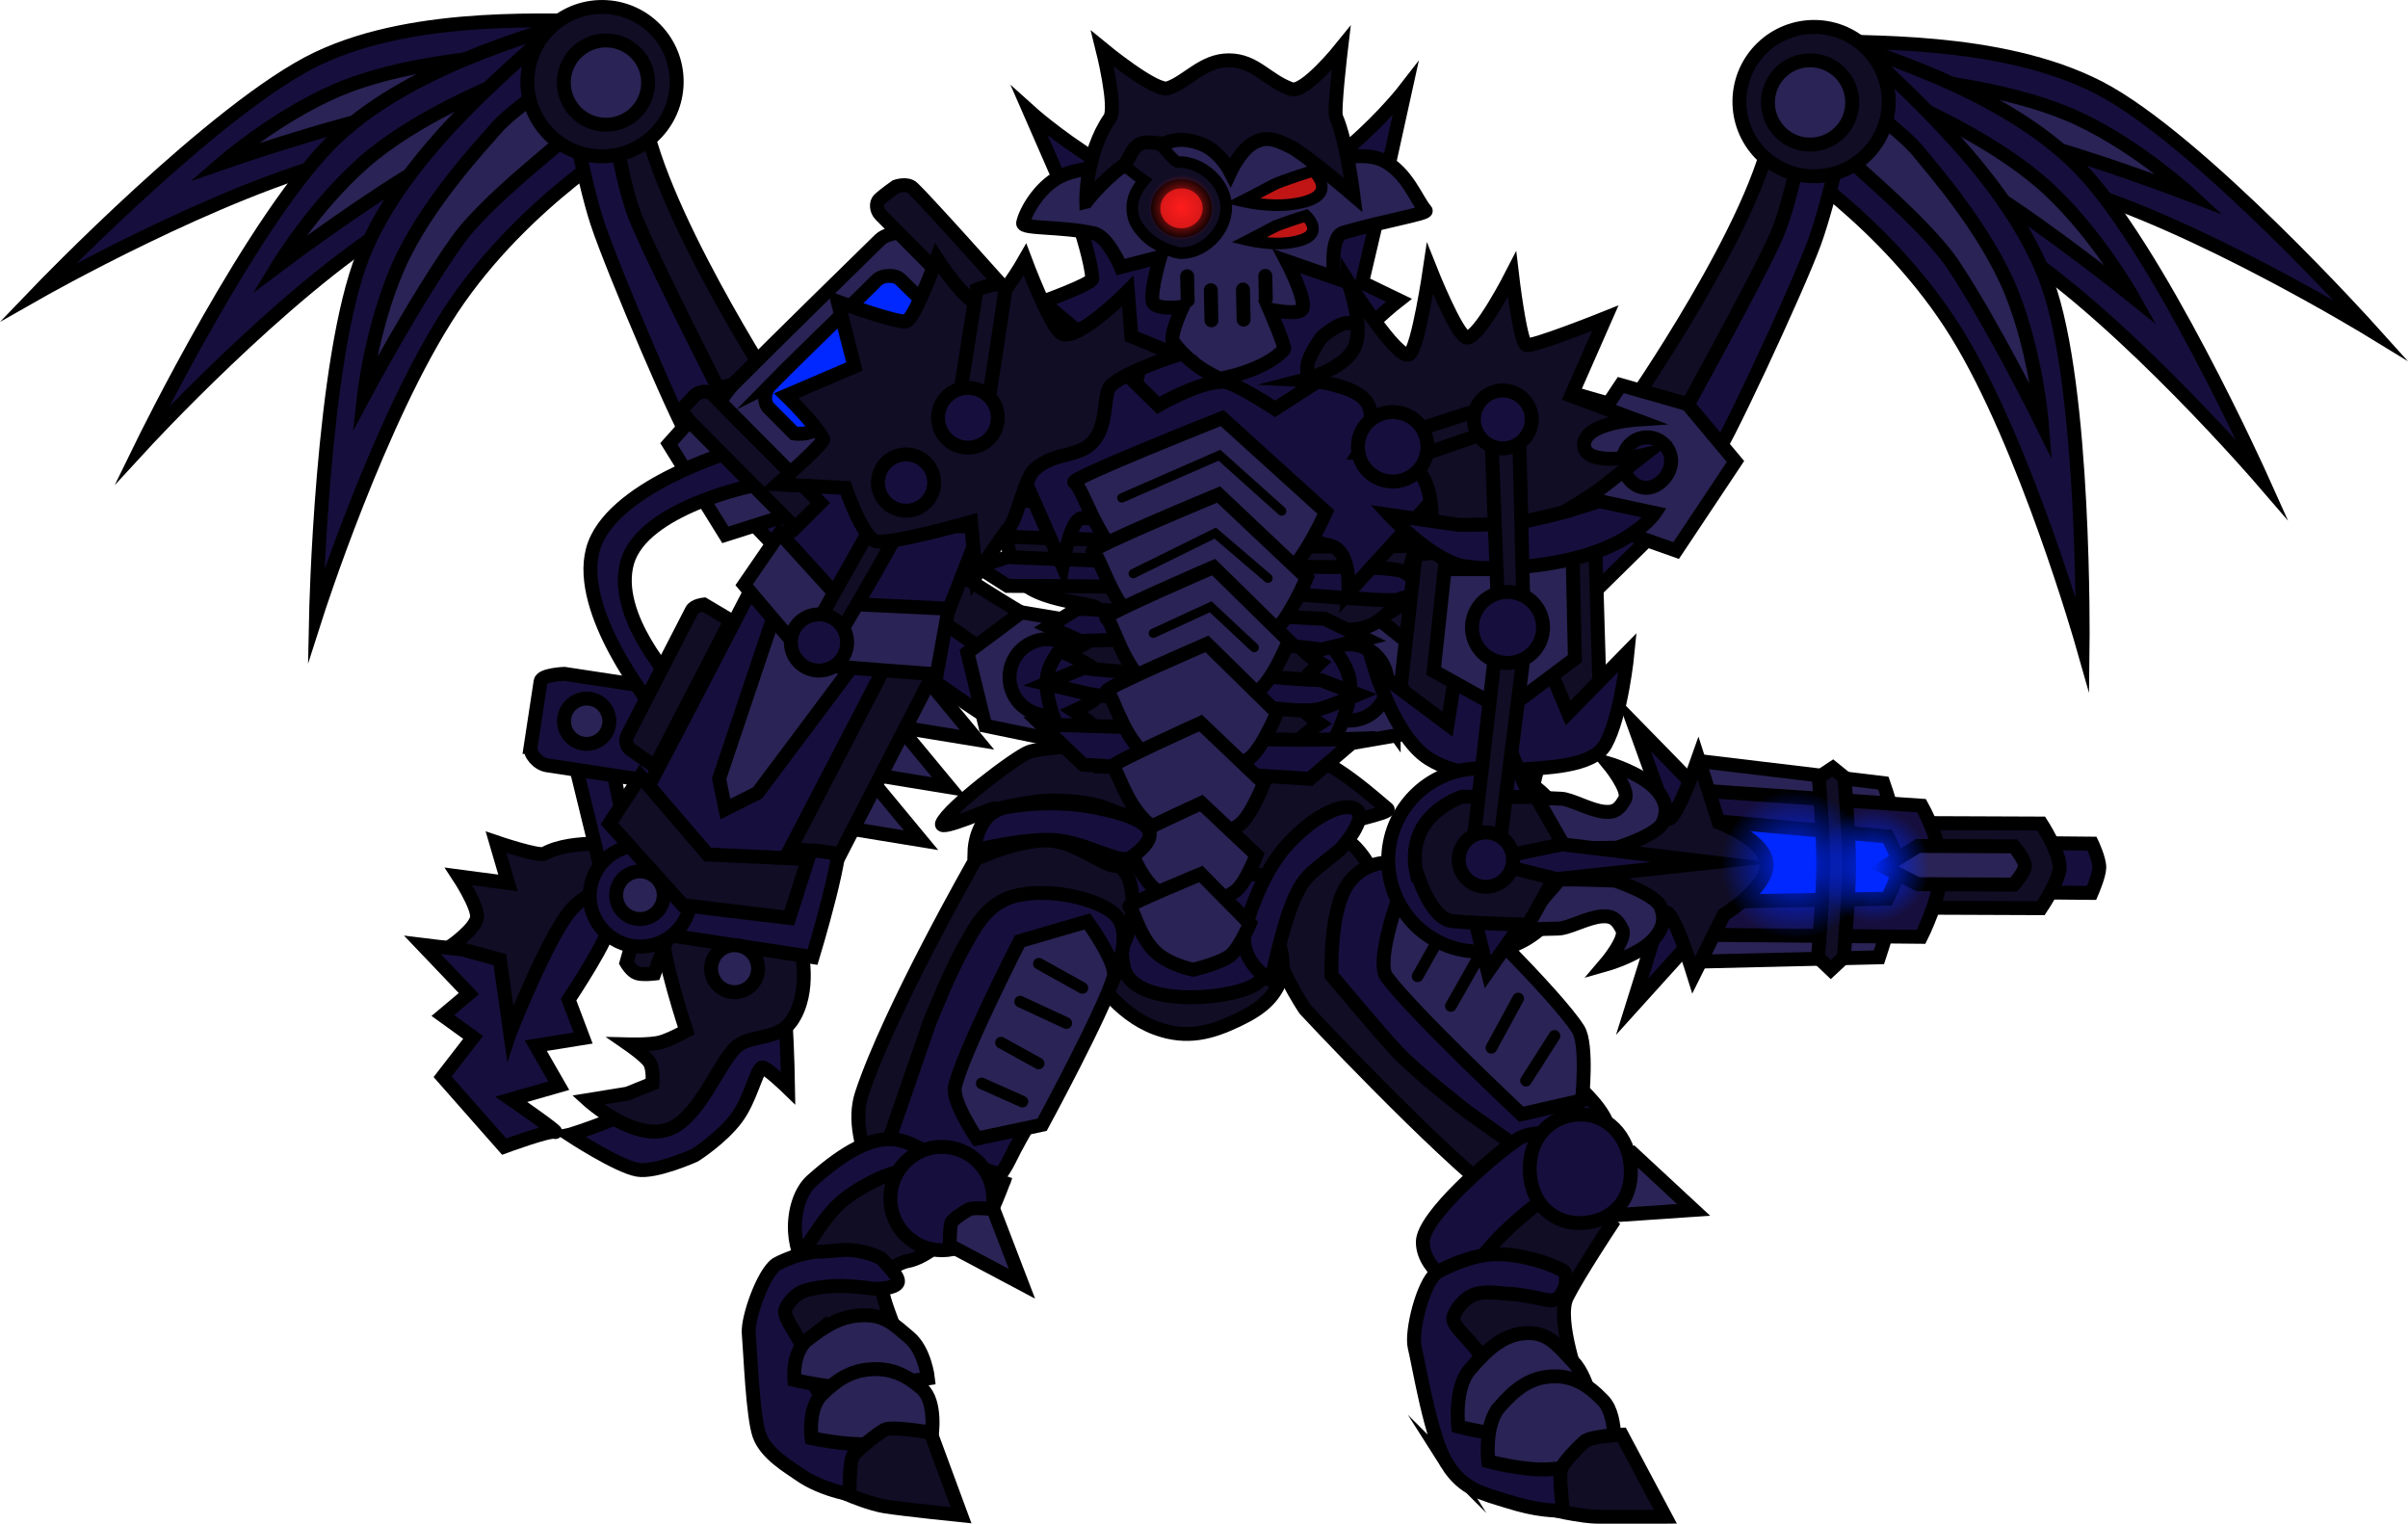 <svg version="1.1" xmlns="http://www.w3.org/2000/svg" xmlns:xlink="http://www.w3.org/1999/xlink" width="259.34" height="164.077" viewBox="0,0,259.34,164.077"><defs><radialGradient cx="236.203" cy="125.347" r="3.561" gradientUnits="userSpaceOnUse" id="color-1"><stop offset="0" stop-color="#ff1c1c"/><stop offset="1" stop-color="#ff1c1c" stop-opacity="0"/></radialGradient><radialGradient cx="302.292" cy="196.091" r="8" gradientUnits="userSpaceOnUse" id="color-2"><stop offset="0" stop-color="#0028ff"/><stop offset="1" stop-color="#0028ff" stop-opacity="0"/></radialGradient><radialGradient cx="310.669" cy="196.187" r="6.125" gradientUnits="userSpaceOnUse" id="color-3"><stop offset="0" stop-color="#0028ff"/><stop offset="1" stop-color="#0028ff" stop-opacity="0"/></radialGradient></defs><g transform="translate(-108.951,-102.975)"><g data-paper-data="{&quot;isPaintingLayer&quot;:true}" fill-rule="nonzero" stroke="#000000" stroke-linejoin="miter" stroke-miterlimit="10" stroke-dasharray="" stroke-dashoffset="0" style="mix-blend-mode: normal"><g><path d="M282.927,233.834c0,0 -1.076,-2.11 -1.07,-2.601c0.006,-0.492 0.584,-1.906 0.852,-2.434c0.268,-0.527 2.137,-1.574 2.137,-1.574l6.504,6.033z" fill="#2a2355" stroke-width="1.5" stroke-linecap="butt"/><g><path d="M250.059,193.047c0.342,-1.786 4.229,-0.494 6.153,2.866c1.392,2.43 0.643,5.121 0.727,4.947c2.092,-4.377 4.788,-0.061 6.908,-0.142c0.637,-0.024 11.743,15.041 11.743,15.041l7.633,15.736c0,0 -0.817,3.808 -3.805,3.993c-0.965,0.059 -4.119,0.189 -8.603,-3.235c-7.412,-5.661 -21.3,-20.58 -21.3,-20.58c0,0 -3.694,-5.358 -3.613,-9.312c0.08,-3.96 3.878,-7.848 4.158,-9.314z" fill="#100d25" stroke-width="1.5" stroke-linecap="butt"/><path d="M266.924,222.65c0,0 -5.287,-4.079 -7.499,-6.43c-1.943,-2.065 -7.07,-8.213 -7.07,-8.213c0,0 -0.238,-6.532 1.566,-9.522c1.804,-2.991 5.083,-2.828 5.901,-2.34c1.692,1.009 14.305,19.536 18.58,23.34c6.519,5.8 2.741,7.077 2.741,7.077l-2.637,4.33z" fill="#160f3d" stroke-width="1.5" stroke-linecap="butt"/><path d="M266.832,242.18c0,0 -4.594,-2.091 -4.643,-5.428c-0.041,-2.779 7.575,-9.282 10.15,-11.057c3.109,-2.144 12.194,1.125 11.666,2.428c-0.527,1.303 -2.874,6.05 -5.103,7.941c-2.346,1.99 -12.071,6.116 -12.071,6.116z" fill="#160f3d" stroke-width="1.5" stroke-linecap="butt"/><path d="M263.705,249.438c0,0 0.366,-3.415 2.086,-6.596c0.494,-0.913 1.969,-3.897 4.493,-6.495c3.142,-3.235 7.394,-6.084 7.394,-6.084l4.789,4.618c0,0 -3.502,5.282 -4.752,7.756c-1.234,2.443 1.409,9.535 1.409,9.535c0,0 -6.316,1.782 -9.147,1.28c-2.059,-0.365 -6.272,-4.015 -6.272,-4.015z" fill="#100d25" stroke-width="1.5" stroke-linecap="butt"/><path d="M264.807,260.617c-1.758,-2.783 -2.963,-10.353 -3.499,-12.589c-0.388,-1.618 0.858,-6.776 2.341,-7.987c0.26,-0.212 2.88,-1.589 5.319,-1.928c3.605,-0.502 8.075,1.42 8.439,1.783c0.207,0.207 0.305,1.245 -0.003,1.897c-0.308,0.652 -0.571,1.179 -1.465,1.211c-0.46,0.016 -2.576,-0.635 -4.706,-0.724c-1.128,-0.047 -2.617,-0.402 -3.907,0.274c-1.004,0.526 -2.009,2.01 -1.843,2.599c0.378,1.346 3.059,2.878 3.962,5.868c0.94,3.111 -0.112,7.292 0.18,7.274c1.568,-0.097 8.729,-0.538 12.617,-0.778c1.501,-0.093 1.599,0.826 1.615,1.187c0.007,0.162 -0.526,1.86 -1.45,3.531c-0.914,1.653 -2.211,3.282 -3.747,3.377c-2.349,0.145 -4.375,-0.047 -7.23,-0.937c-2.854,-0.89 -4.866,-1.276 -6.624,-4.059z" fill="#160f3d" stroke-width="1.5" stroke-linecap="butt"/><path d="M267.255,250.443c1.721,-1.964 3.465,-3.753 5.964,-3.907c2.408,-0.148 3.371,1.188 5.163,3.083c1.792,1.895 2.273,6.067 2.273,6.067c0,0 -6.992,1.761 -7.729,1.806c-2.925,0.18 -6.927,-0.903 -6.927,-0.903c0,0 -0.465,-4.182 1.256,-6.147z" fill="#2a2355" stroke-width="1.5" stroke-linecap="butt"/><path d="M278.867,222.99c3.006,-0.185 5.568,2.244 5.723,5.838c0.155,3.594 -2.156,5.657 -5.162,5.842c-3.006,0.185 -5.568,-1.911 -5.723,-5.505c-0.155,-3.594 2.156,-5.991 5.162,-6.176z" fill="#160f3d" stroke-width="1.5" stroke-linecap="butt"/><path d="M270.422,254.507c1.632,-1.863 3.194,-3.162 5.564,-3.308c2.284,-0.141 3.947,0.82 5.647,2.617c1.699,1.797 1.068,6.378 1.068,6.378c0,0 -4.418,0.846 -6.901,0.999c-2.774,0.171 -6.57,-0.856 -6.57,-0.856c0,0 -0.441,-3.966 1.192,-5.829z" fill="#2a2355" stroke-width="1.5" stroke-linecap="butt"/><path d="M277.292,265.8c0,0 -0.48,-3.927 -0.213,-4.65c0.267,-0.723 1.867,-2.378 2.54,-2.956c0.674,-0.578 3.987,-0.719 3.987,-0.719l4.703,8.828c0,0 -5.602,0.078 -7.636,-0.015c-1.349,-0.062 -3.381,-0.488 -3.381,-0.488z" fill="#100d25" stroke-width="1.5" stroke-linecap="butt"/><g data-paper-data="{&quot;index&quot;:null}"><path d="M272.786,222.958c0,0 -11.747,-11.032 -14.508,-14.806c-1.096,-1.498 0.963,-7.51 0.963,-7.51l6.087,-1.441c0,0 11.224,10.848 13.599,14.624c1.028,1.634 0.407,7.642 0.407,7.642z" fill="#2a2355" stroke-width="1.5" stroke-linecap="butt"/><path d="M264.914,202.266l-3.289,5.843" fill="none" stroke-width="1.25" stroke-linecap="round"/><path d="M268.134,206.147l-2.924,5.157" fill="none" stroke-width="1.25" stroke-linecap="round"/><path d="M273.301,219.342l3.071,-4.818" fill="none" stroke-width="1.25" stroke-linecap="round"/><path d="M272.459,210.497l-2.89,5.312" fill="none" stroke-width="1.25" stroke-linecap="round"/></g></g></g><g><g><path d="M227.327,146.87l0.097,-6.219l-6.195,-5.18c0,0 5.366,-1.927 5.355,-2.471c-0.033,-1.592 -1.328,-5.644 -1.328,-5.644l-5.409,-12.38c0,0 11.764,10.61 21.537,10.032c9.773,-0.579 18.928,-12.428 18.928,-12.428l-3.323,15.097l-1.342,5.715l3.958,1.914c0,0 -4.453,3.468 -4.425,4.811c0.044,2.1 0.809,6.154 0.809,6.154c0,0 -10.137,1.724 -15.251,1.831c-4.298,0.09 -13.411,-1.233 -13.411,-1.233z" fill="#160f3d" stroke-width="1.5" stroke-linecap="butt"/><path d="M247.514,131.081c0,0 2.063,3.916 1.729,5.09c-0.244,0.858 -3.56,0.142 -3.56,0.142c0,0 1.755,4.078 1.574,4.278c-2.12,2.35 -6.882,3.163 -6.882,3.163c0,0 -2.995,-1.112 -5.086,-3.975c-0.438,-0.599 1.037,-3.764 1.037,-3.764c0,0 -2.981,0.418 -3.235,-0.562c-0.286,-1.106 0.82,-4.814 0.82,-4.814l-4.249,1.089c0,0 -1.384,-3.278 -2.889,-3.62c-3.42,-0.777 -7.764,-0.466 -7.633,-1.115c0.251,-1.237 1.741,-3.857 3.928,-4.983c2.706,-1.393 7.698,-1.049 7.698,-1.049c0,0 4.798,-4.344 10.476,-4.497c5.679,-0.153 9.436,4.248 9.436,4.248c0,0 4.643,-1.731 7.237,-0.458c2.594,1.273 3.594,4.298 4.58,5.398c0.293,0.327 -4.786,1.166 -8.879,2.385c-1.52,0.452 -0.962,4.833 -0.962,4.833z" fill="#2a2355" stroke-width="1.5" stroke-linecap="butt"/><path d="M246.087,122.888c0.827,-0.446 4.291,-1.522 4.291,-1.522c0,0 2.058,1.888 0.062,2.965c-0.914,0.493 -2.602,0.771 -4.168,0.74c-1.854,-0.037 -3.535,-0.438 -3.535,-0.438c0,0 2.317,-1.188 3.35,-1.745z" data-paper-data="{&quot;index&quot;:null}" fill="#c11515" stroke-width="1.25" stroke-linecap="butt"/><path d="M236.861,135.316l-0.054,-2.592" fill="none" stroke-width="1.5" stroke-linecap="round"/><path d="M245.277,135.144l-0.051,-2.462" fill="none" stroke-width="1.5" stroke-linecap="round"/><path d="M242.82,134.155l0.068,3.24" fill="none" stroke-width="1.5" stroke-linecap="round"/><path d="M239.355,134.227l0.068,3.24" fill="none" stroke-width="1.5" stroke-linecap="round"/><path d="M229.879,120.238c0.108,-0.063 0.646,-1.272 1.407,-1.626c0.761,-0.354 2.084,-0.492 2.457,-0.172c0.819,0.705 1.668,1.995 2.132,1.985c2.544,-0.053 5.088,2.26 5.141,4.804c0.053,2.544 -2.263,4.959 -4.807,5.012c-0.722,0.015 -2.92,-0.805 -4.029,-2.021c-0.862,-0.946 -1.242,-1.575 -1.285,-2.78c-0.044,-1.205 0.558,-2.195 1.252,-3.02c0,0 -2.732,-1.914 -2.268,-2.183z" fill="#100d25" stroke-width="1.25" stroke-linecap="butt"/><path d="M233.415,125.468c-0.031,-1.463 1.19,-2.675 2.726,-2.707c1.536,-0.032 2.806,1.128 2.836,2.591c0.031,1.463 -1.19,2.675 -2.726,2.707c-1.536,0.032 -2.806,-1.128 -2.836,-2.591z" fill="#c11515" stroke-width="1" stroke-linecap="butt"/><path d="M246.129,127.427c0.67,-0.361 3.476,-1.233 3.476,-1.233c0,0 1.667,1.53 0.05,2.402c-0.74,0.4 -2.108,0.625 -3.377,0.599c-1.502,-0.03 -2.864,-0.355 -2.864,-0.355c0,0 1.877,-0.962 2.714,-1.414z" data-paper-data="{&quot;index&quot;:null}" fill="#c11515" stroke-width="1.25" stroke-linecap="butt"/><path d="M232.642,125.422c-0.041,-1.966 1.52,-3.594 3.486,-3.635c1.966,-0.041 3.594,1.52 3.635,3.486c0.041,1.966 -1.52,3.594 -3.486,3.635c-1.966,0.041 -3.594,-1.52 -3.635,-3.486z" fill="url(#color-1)" stroke-width="0" stroke-linecap="butt"/></g><path d="M225.945,124.69c0,0 -0.149,-5.091 2.532,-8.981c0.797,-1.156 -0.79,-7.471 -0.79,-7.471c0,0 5.709,4.697 7.071,4.238c2.083,-0.703 3.748,-3.025 6.569,-3.006c2.821,0.02 4.016,2.128 6.679,3.099c1.427,0.52 5.375,-4.386 5.375,-4.386c0,0 -0.807,6.77 -0.528,7.405c1.143,2.603 1.862,8.412 1.862,8.412c0,0 -5.156,-4.425 -6.8,-5.241c-1.644,-0.816 -2.659,-1.166 -4.037,-0.344c-1.379,0.822 -2.411,3.06 -2.411,3.06c0,0 -1.154,-2.291 -3.218,-3.026c-1.546,-0.551 -2.514,-0.538 -3.908,-0.051c-0.466,0.163 -1.769,-0.379 -2.696,0.125c-0.927,0.505 -1.066,1.781 -1.743,2.291c-2.369,1.785 -3.955,3.876 -3.955,3.876z" fill="#100d25" stroke-width="1.5" stroke-linecap="butt"/><path d="M253.631,147.683c-0.689,0.074 -2.791,-0.916 -2.791,-0.916c0,0 -1.188,-3.009 -1.103,-4.31c0.079,-1.199 1.6,-3.211 1.6,-3.211c0,0 1.665,-1.436 2.632,-1.479c0.844,-0.038 1.962,0.063 2.973,1.237c1.011,1.174 1.246,2.442 1.169,3.575c-0.104,1.528 -1.018,2.737 -1.786,3.611c-0.768,0.875 -1.903,1.408 -2.694,1.494z" data-paper-data="{&quot;index&quot;:null}" fill="#100d25" stroke-width="1.5" stroke-linecap="butt"/><path d="M224.867,146.029c-0.739,-0.866 -1.614,-2.057 -1.67,-3.53c-0.041,-1.092 0.234,-2.304 1.282,-3.401c1.048,-1.097 2.169,-1.158 3.011,-1.095c0.964,0.072 2.583,1.506 2.583,1.506c0,0 1.456,1.984 1.497,3.139c0.044,1.253 -1.239,4.11 -1.239,4.11c0,0 -2.132,0.886 -2.819,0.792c-0.788,-0.107 -1.906,-0.657 -2.645,-1.522z" fill="#100d25" stroke-width="1.5" stroke-linecap="butt"/></g><g data-paper-data="{&quot;index&quot;:null}" stroke-width="1.5" stroke-linecap="butt"><g><path d="M173.602,119.736c0,0 -13.628,-3.083 -27.356,0.285c-13.728,3.368 -33.183,14.419 -33.183,14.419c0,0 19.181,-19.967 30.09,-25.159c10.909,-5.192 26.047,-3.903 30.578,-4.092c0.591,-0.025 1.683,4.199 1.863,7.599c0.141,2.652 -1.992,6.947 -1.992,6.947z" data-paper-data="{&quot;index&quot;:null}" fill="#160f3d"/><path d="M174.147,115.05c0,0 -4.794,-0.202 -10.43,-0.431c-4.067,-0.165 -8.94,-0.248 -12.109,0.42c-7.561,1.593 -18.675,5.456 -18.675,5.456c0,0 5.623,-4.882 12.152,-7.738c6.884,-3.01 16.076,-3.577 17.76,-3.802c2.845,-0.379 11.507,0.971 11.507,0.971z" data-paper-data="{&quot;index&quot;:null}" fill="#2a2355"/></g><g><path d="M177.386,118.413c0,0 -13.918,1.231 -25.959,8.634c-12.041,7.403 -27.187,23.873 -27.187,23.873c0,0 12.159,-24.875 20.959,-33.153c8.8,-8.278 23.607,-11.678 27.863,-13.243c0.555,-0.204 2.886,3.484 4.097,6.665c0.945,2.482 0.227,7.224 0.227,7.224z" data-paper-data="{&quot;index&quot;:null}" fill="#160f3d"/><path d="M176.471,113.784c0,0 -4.626,1.273 -10.063,2.778c-3.923,1.086 -8.588,2.496 -11.401,4.101c-6.712,3.828 -16.114,10.904 -16.114,10.904c0,0 3.861,-6.367 9.205,-11.082c5.634,-4.97 14.213,-8.32 15.748,-9.049c2.593,-1.231 11.253,-2.593 11.253,-2.593z" data-paper-data="{&quot;index&quot;:null}" fill="#2a2355"/></g><g data-paper-data="{&quot;index&quot;:null}"><path d="M177.55,117.474c0,0 -12.112,6.966 -19.927,18.744c-7.815,11.778 -14.637,33.088 -14.637,33.088c0,0 0.58,-27.682 5.086,-38.891c4.506,-11.209 16.513,-20.518 19.718,-23.727c0.418,-0.418 4.082,1.948 6.519,4.327c1.901,1.855 3.242,6.459 3.242,6.459z" data-paper-data="{&quot;index&quot;:null}" fill="#160f3d"/><path d="M174.775,113.659c0,0 -3.663,3.099 -7.963,6.75c-3.103,2.634 -6.744,5.875 -8.622,8.513c-4.482,6.295 -10.039,16.666 -10.039,16.666c0,0 0.828,-7.4 3.696,-13.925c3.023,-6.878 9.4,-13.523 10.487,-14.829c1.836,-2.207 9.122,-7.082 9.122,-7.082z" data-paper-data="{&quot;index&quot;:null}" fill="#2a2355"/></g><g><path d="M173.814,110.769c0,0 3.865,-0.513 4.281,3.434c1.102,10.467 14.612,31.21 14.612,31.21c0,0 0.777,3.624 -1.297,5.159c-0.557,0.413 -3.228,-0.535 -3.683,-0.299c-0.612,0.317 -10.775,-16.373 -12.979,-32.153c-0.307,-2.201 -0.934,-7.352 -0.934,-7.352z" fill="#100d25"/><path d="M183.347,150.335c-0.503,0.159 -8.417,-18.327 -10.089,-23.427c-1.548,-4.721 -3.363,-14.814 -3.363,-14.814l4.264,-1.268c0,0 1.297,10.544 3.161,15.374c1.824,4.726 11.7,23.919 11.7,23.919c0,0 -1.376,0.387 -2.676,0.612c-1.064,0.184 -2.619,-0.516 -2.997,-0.397z" data-paper-data="{&quot;index&quot;:null}" fill="#160f3d"/></g><g><path d="M190.695,151.169c0,0 3.784,-3.463 5.802,-0.246c5.35,8.53 24.596,19.278 24.596,19.278c0,0 2.181,2.715 1.105,5.315c-0.289,0.699 -2.913,1.478 -3.192,1.96c-0.375,0.648 -15.046,-8.933 -23.564,-21.465c-1.188,-1.748 -4.747,-4.843 -4.747,-4.843z" fill="#100d25"/><path d="M216.841,181.029c-0.333,0.419 -15.095,-10.049 -19.61,-14.16c-0.249,-0.227 -10.311,-10.808 -10.311,-10.808l4.088,-5.051c0,0 5.635,8.26 9.233,11.378c3.519,3.051 19.778,14.172 19.778,14.172c0,0 -0.981,1.17 -1.969,2.153c-0.808,0.804 -0.945,1.983 -1.209,2.315z" data-paper-data="{&quot;index&quot;:null}" fill="#160f3d"/></g><g><path d="M201.743,143.239l-3.379,6.79c0,0 -1.638,-0.705 -2.063,-1.062c-0.426,-0.358 -1.516,-1.137 -1.702,-1.539c-0.186,-0.403 -0.328,-2.289 -0.328,-2.289z" fill="#160f3d"/><path d="M186.366,144.76l7.24,-1.811l6.075,9.796l-5.42,5.539l-7.193,2.284l-6.075,-9.796z" fill="#2a2355"/></g><path d="M173.702,119.806c-4.44,-0.047 -8.002,-3.686 -7.954,-8.126c0.047,-4.44 3.686,-8.002 8.126,-7.954c4.44,0.047 8.002,3.686 7.954,8.126c-0.047,4.44 -3.686,8.002 -8.126,7.954z" fill="#100d25"/><path d="M170.582,114.592c-1.504,-2.006 -1.096,-4.851 0.91,-6.355c2.006,-1.504 4.851,-1.096 6.355,0.91c1.504,2.006 1.096,4.851 -0.91,6.355c-2.006,1.504 -4.851,1.096 -6.355,-0.91z" fill="#2a2355"/><path d="M189.949,153.815c-1.375,-0.434 -2.361,-2.132 -1.927,-3.507c0.434,-1.375 1.901,-2.138 3.277,-1.704c1.375,0.434 2.138,1.901 1.704,3.277c-0.434,1.375 -1.678,2.369 -3.054,1.934z" fill="#160f3d"/><g><path d="M213.139,173.253l5.811,-4.338l9.245,1.542l-5.056,5.801l1.313,6.81l-9.384,-1.938z" fill="#2a2355"/><path d="M225.5,177.633c-0.954,2.055 -3.394,2.947 -5.449,1.993c-2.055,-0.954 -2.947,-3.394 -1.993,-5.449c0.954,-2.055 3.394,-2.947 5.449,-1.993c2.055,0.954 2.947,3.394 1.993,5.449z" fill="#160f3d"/><path d="M224.097,183.859c0,0 -2.971,-5.091 -2.338,-8.222c0.633,-3.132 5.167,-6.392 5.167,-6.392l6.174,1.021l-0.022,14.765z" fill="#160f3d"/></g></g><g stroke-width="1.5" stroke-linecap="butt"><g><path d="M304.254,121.889c0,0 -1.992,-4.362 -1.766,-7.008c0.291,-3.392 1.519,-7.578 2.109,-7.534c4.522,0.336 19.694,-0.461 30.429,5.082c10.735,5.543 29.258,26.122 29.258,26.122c0,0 -19.086,-11.677 -32.698,-15.488c-13.611,-3.812 -27.332,-1.173 -27.332,-1.173z" data-paper-data="{&quot;index&quot;:null}" fill="#160f3d"/><path d="M303.824,112.06c0,0 8.701,-1.069 11.533,-0.597c1.676,0.279 10.845,1.144 17.627,4.376c6.434,3.066 11.895,8.128 11.895,8.128c0,0 -10.983,-4.222 -18.489,-6.059c-3.146,-0.77 -8.019,-0.845 -12.089,-0.812c-5.641,0.045 -10.439,0.092 -10.439,0.092z" data-paper-data="{&quot;index&quot;:null}" fill="#2a2355"/></g><g><path d="M300.516,120.443c0,0 -0.564,-4.762 0.461,-7.213c1.314,-3.141 3.763,-6.751 4.311,-6.529c4.203,1.702 18.892,5.581 27.419,14.14c8.526,8.559 19.872,33.815 19.872,33.815c0,0 -14.603,-16.952 -26.398,-24.742c-11.795,-7.79 -25.665,-9.472 -25.665,-9.472z" data-paper-data="{&quot;index&quot;:null}" fill="#160f3d"/><path d="M303.111,110.953c0,0 8.611,1.642 11.163,2.957c1.511,0.778 9.976,4.404 15.446,9.555c5.188,4.886 8.841,11.375 8.841,11.375c0,0 -9.167,-7.377 -15.751,-11.421c-2.76,-1.695 -7.377,-3.256 -11.262,-4.469c-5.385,-1.681 -9.967,-3.103 -9.967,-3.103z" data-paper-data="{&quot;index&quot;:null}" fill="#2a2355"/></g><g data-paper-data="{&quot;index&quot;:null}"><path d="M300.382,119.5c0,0 1.49,-4.558 3.45,-6.351c2.512,-2.298 6.252,-4.544 6.656,-4.113c3.099,3.311 14.797,13.004 18.937,24.354c4.14,11.35 3.821,39.036 3.821,39.036c0,0 -6.127,-21.52 -13.556,-33.545c-7.429,-12.026 -19.308,-19.381 -19.308,-19.381z" data-paper-data="{&quot;index&quot;:null}" fill="#160f3d"/><path d="M306.725,111.979c0,0 7.124,5.109 8.887,7.374c1.044,1.341 7.202,8.189 10,15.161c2.655,6.614 3.242,14.037 3.242,14.037c0,0 -5.218,-10.546 -9.493,-16.983c-1.792,-2.698 -5.325,-6.054 -8.341,-8.788c-4.18,-3.788 -7.74,-7.005 -7.74,-7.005z" data-paper-data="{&quot;index&quot;:null}" fill="#2a2355"/></g><g><path d="M304.334,112.919c0,0 -0.793,5.127 -1.172,7.318c-2.715,15.699 -13.414,32.051 -14.015,31.715c-0.448,-0.25 -3.147,0.61 -3.691,0.18c-2.023,-1.601 -1.129,-5.198 -1.129,-5.198c0,0 14.176,-20.294 15.617,-30.72c0.543,-3.932 4.39,-3.294 4.39,-3.294z" fill="#100d25"/><path d="M293.522,152.155c-0.374,-0.131 -1.951,0.518 -3.008,0.299c-1.293,-0.267 -2.655,-0.698 -2.655,-0.698c0,0 10.493,-18.863 12.47,-23.527c2.02,-4.767 3.658,-15.264 3.658,-15.264l4.221,1.405c0,0 -2.141,10.029 -3.841,14.697c-1.836,5.043 -10.346,23.262 -10.843,23.087z" data-paper-data="{&quot;index&quot;:null}" fill="#160f3d"/></g><g><path d="M286.15,152.751c0,0 -3.658,2.977 -4.902,4.686c-8.919,12.249 -23.894,21.348 -24.248,20.689c-0.264,-0.491 -2.861,-1.355 -3.127,-2.063c-0.991,-2.634 1.277,-5.277 1.277,-5.277c0,0 19.585,-10.118 25.208,-18.47c2.121,-3.15 5.791,0.434 5.791,0.434z" fill="#100d25"/><path d="M259.05,181.746c-0.253,-0.341 -0.352,-1.523 -1.133,-2.353c-0.955,-1.014 -1.898,-2.216 -1.898,-2.216c0,0 16.61,-10.588 20.227,-13.523c3.697,-3 9.597,-11.073 9.597,-11.073l3.922,5.181c0,0 -10.399,10.248 -10.656,10.467c-4.647,3.962 -19.74,13.946 -20.059,13.516z" data-paper-data="{&quot;index&quot;:null}" fill="#160f3d"/></g><g><path d="M282.771,146.607c0,0 -0.202,1.88 -0.402,2.277c-0.199,0.396 -1.314,1.14 -1.751,1.483c-0.437,0.344 -2.096,0.995 -2.096,0.995l-3.157,-6.896z" fill="#160f3d"/><path d="M295.861,152.668l-6.39,9.593l-7.115,-2.516l-5.238,-5.712l6.39,-9.593l7.178,2.045z" fill="#2a2355"/></g><path d="M296.288,113.741c0.097,-4.44 3.774,-7.96 8.214,-7.864c4.44,0.097 7.96,3.774 7.864,8.214c-0.097,4.44 -3.774,7.96 -8.214,7.864c-4.44,-0.097 -7.96,-3.774 -7.864,-8.214z" fill="#100d25"/><path d="M301.058,117.549c-1.956,-1.568 -2.271,-4.425 -0.703,-6.381c1.568,-1.956 4.425,-2.271 6.381,-0.703c1.956,1.568 2.271,4.425 0.703,6.381c-1.568,1.956 -4.425,2.271 -6.381,0.703z" fill="#2a2355"/><path d="M283.822,153.387c-0.39,-1.389 0.42,-2.83 1.809,-3.22c1.389,-0.39 2.83,0.42 3.22,1.809c0.39,1.389 -0.651,3.053 -2.04,3.443c-1.389,0.39 -2.6,-0.644 -2.989,-2.032z" fill="#160f3d"/><g><path d="M260.818,181.905l-9.442,1.633l1.533,-6.764l-4.865,-5.962l9.291,-1.241l5.667,4.524z" fill="#2a2355"/><path d="M250.505,178.071c-0.887,-2.085 0.084,-4.494 2.169,-5.381c2.085,-0.887 4.494,0.084 5.381,2.169c0.887,2.085 -0.084,4.494 -2.169,5.381c-2.085,0.887 -4.494,-0.084 -5.381,-2.169z" fill="#160f3d"/><path d="M242.69,185.22l0.457,-14.758l6.204,-0.82c0,0 4.426,3.406 4.957,6.556c0.531,3.15 -2.603,8.142 -2.603,8.142z" fill="#160f3d"/></g></g><path d="M226.547,204.019c0.76,-1.591 2.386,-2.565 2.204,-3.852c-0.246,-1.744 0.594,-3.784 0.933,-4.447c0.246,-0.481 1.13,-0.735 1.595,-1.314c0.578,-0.72 0.335,-2.115 0.204,-2.279c-0.239,-0.3 9.514,-0.961 13.663,0.63c1.724,0.661 0.228,4.463 0.228,4.463c0,0 -0.37,-0.089 -0.341,3.004c0.007,0.734 1.456,2.558 1.487,3.427c0.005,0.144 1.074,3.362 0.282,5.054c-0.792,1.692 -1.848,2.826 -4.577,4.12c-2.729,1.294 -5.383,2.132 -8.806,0.858c-4.173,-1.553 -6.678,-5.736 -6.678,-5.736c0,0 -0.946,-2.351 -0.193,-3.927z" fill="#100d25" stroke-width="1.5" stroke-linecap="butt"/><path d="M229.941,206.886c-0.277,-1.968 -1.458,-9.213 -0.58,-10.617c2.083,-3.329 1.784,-5.041 1.784,-5.041l11.755,-0.768c0,0 2.418,2.37 2.705,5.534c0.348,3.836 -0.533,8.84 -0.787,12.2c-0.163,2.167 -14.126,4.032 -14.878,-1.309z" fill="#160f3d" stroke-width="1.5" stroke-linecap="butt"/><path d="M229.684,195.72c0.246,-0.481 1.13,-0.735 1.595,-1.314c0.578,-0.72 0.335,-2.115 0.204,-2.279c-0.339,-0.425 -1.723,-1.565 -3.699,-2.229c-2.16,-0.726 -5.142,-0.768 -6.237,-0.695c-2.872,0.19 -5.565,1.126 -5.487,0.812c0.035,-0.142 -5.985,2.518 -5.657,1.654c0.607,-1.601 7.9,-7.167 9.363,-7.712c1.286,-0.48 5.074,-0.647 6.688,-0.656c4.661,-0.026 8.548,5.425 8.72,5.443c0.697,0.076 3.623,-2.441 7.057,-3.757c2.169,-0.832 4.541,-0.64 6.68,-0.734c2.939,-0.129 8.717,5.265 9.451,5.816c0.648,0.487 -5.254,1.408 -6.732,2.422c-2.992,2.053 -6.256,4.729 -6.256,4.729c0,0 -16.028,-0.837 -15.689,-1.5z" fill="#100d25" stroke-width="1.5" stroke-linecap="butt"/><path d="M227.474,185.532c0,0 -0.124,-1.451 -0.256,-3.807c-0.024,-0.435 -2.601,-2.184 -2.601,-2.184c0,0 2.504,-1.142 2.483,-1.589c-0.067,-1.495 -0.159,-1.125 -0.195,-2.721c-0.011,-0.513 -3.106,-1.863 -3.106,-1.863c0,0 3.082,-1.476 3.086,-2.124c0.002,-0.401 0.214,-2.402 0.219,-2.72c0.012,-0.711 -7.805,-0.604 -8.963,-4.194c-1.158,-3.59 -2.118,-11.73 1.837,-18.052c3.956,-6.322 9.804,1.851 9.804,1.851l20.679,-0.769c0,0 8.008,-4.334 9.759,-0.661c1.75,3.673 2.848,12.903 -0.431,20.137c-3.28,7.235 -10.75,2.137 -10.763,2.944c-0.017,1.038 -0.026,1.49 -0.049,2.725c-0.011,0.566 2.143,1.849 2.143,1.849c0,0 -2.216,2.055 -2.228,2.687c-0.011,0.556 -0.081,1.104 -0.033,1.634c0.069,0.769 2.204,2.23 2.204,2.23c0,0 -2.282,1.479 -2.296,2.121c-0.038,1.74 -0.063,2.851 -0.063,2.851z" fill="#100d25" stroke-width="1.5" stroke-linecap="butt"/><path d="M239.163,152.846c3.764,-0.089 21.278,-0.719 21.278,-0.719c0,0 1.47,1.592 1.751,3.292c0.105,0.635 -22.37,0.088 -22.382,0.82c-0.004,0.262 0.371,1.761 0.362,2.084c-0.019,0.655 20.74,-1.155 21.955,-0.178c0.264,0.212 3.527,1.808 3.527,1.808c0,0 -2.882,1.536 -4.063,1.72c-2.283,0.355 -21.467,-0.141 -21.588,0.498c-0.117,0.618 -0.182,0.736 0.878,1.48c1.131,0.794 17.574,-0.1 19.275,0.916c1.02,0.61 3.402,2.294 3.402,2.294c0,0 -3.808,0.394 -3.819,0.614c-0.034,0.636 -18.798,-1.383 -18.826,-0.671c-0.017,0.439 -1.829,1.865 0.1,2.109c2.618,0.332 10.612,0.698 10.612,0.698l4.413,2.156l-4.779,1.145c0,0 -10.118,-1.303 -10.305,-0.791c-0.123,0.338 -1.903,2.184 0.193,2.878c3.112,1.03 10.083,1.219 10.083,1.219l4.005,1.538c0,0 -2.987,1.263 -4.148,1.56c-2.459,0.63 -9.406,-0.894 -9.471,-0.377c-0.131,1.035 -1.369,2.128 -0.55,2.996c1.007,1.067 13.984,0.6 13.984,0.6l-5.027,4.306l-24.415,-1.527l-4.533,-4.331l14.831,0.461c0,0 1.051,-1.666 1.036,-2.842c-0.006,-0.484 -8.264,-0.284 -11.075,-0.984c-1.059,-0.263 -4.293,-1.019 -4.293,-1.019l4.076,-1.706c0,0 6.761,1.011 10.425,-0.019c2.234,-0.629 1.346,-2.057 1.277,-2.672c-0.078,-0.697 -12.046,-0.205 -12.046,-0.205l-3.42,-1.541l3.136,-1.95l12.451,0.757c0,0 0.084,-1.988 0.091,-2.623c0.007,-0.596 -20.097,-0.576 -20.097,-0.576l-3.209,-2.051l3.198,-1.053c0,0 20.853,0.907 20.735,0.511c-0.031,-0.104 0.419,-1.91 -0.893,-2.018c-3.805,-0.314 -20.494,-0.536 -20.494,-0.799c0,-0.119 -3.433,-1.864 -3.433,-1.864c0,0 3.263,-1.446 4.111,-1.71c2.647,-0.822 19.636,1.548 19.613,1.208c-0.009,-0.131 1.153,-2.023 -0.478,-2.209c-1.929,-0.22 -18.154,-0.81 -19.563,-1.483c-1.455,-0.695 0.036,-3.058 0.036,-3.058c0,0 17.494,1.417 22.075,1.308z" data-paper-data="{&quot;index&quot;:null}" fill="#160f3d" stroke-width="1.5" stroke-linecap="butt"/><path d="M257.284,145.866l6.238,10.647l-9.367,10.306c0,0 0.41,-4.454 -1.889,-5.074c-8.192,-2.209 -21.168,-2.898 -26.751,-2.977c-1.304,-0.018 -2.136,5.148 -2.136,5.148l-4.338,-9.857c0,0 5.498,-9.172 5.111,-9.465c-0.132,-0.1 6.069,-1.381 6.069,-1.381l3.472,3.411c0,0 4.525,-2.654 7.098,-2.537c1.113,0.05 5.492,2.916 5.492,2.916l4.795,-3.093z" fill="#160f3d" stroke-width="1.5" stroke-linecap="butt"/><path d="M251.751,158.12c0,0 -2.212,5.036 -4.247,6.606c-2.14,1.652 -8.294,3.072 -8.294,3.072c0,0 -5.633,-0.922 -8.78,-3.781c-3.601,-3.271 -4.83,-8.563 -5.784,-9.097c-0.64,-0.358 15.932,-6.923 15.932,-6.923z" fill="#2a2355" stroke-width="1.5" stroke-linecap="butt"/><path d="M249.692,165.189c0,0 -1.884,4.463 -3.616,5.855c-1.821,1.464 -7.056,2.726 -7.056,2.726c0,0 -4.79,-0.814 -7.465,-3.344c-3.061,-2.896 -4.103,-7.584 -4.914,-8.056c-0.544,-0.317 13.554,-6.143 13.554,-6.143z" fill="#2a2355" stroke-width="1.5" stroke-linecap="butt"/><path d="M247.753,171.993c0,0 -1.61,3.964 -3.088,5.202c-1.554,1.302 -6.021,2.425 -6.021,2.425c0,0 -4.087,-0.72 -6.368,-2.966c-2.61,-2.57 -3.497,-6.733 -4.188,-7.151c-0.464,-0.281 11.568,-5.463 11.568,-5.463z" fill="#2a2355" stroke-width="1.5" stroke-linecap="butt"/><path d="M246.48,179.718c0,0 -1.499,3.692 -2.876,4.844c-1.448,1.212 -5.607,2.259 -5.607,2.259c0,0 -3.806,-0.671 -5.93,-2.762c-2.431,-2.393 -3.256,-6.27 -3.9,-6.66c-0.432,-0.262 10.773,-5.087 10.773,-5.087z" fill="#2a2355" stroke-width="1.5" stroke-linecap="butt"/><path d="M245.068,187.318c0,0 -1.28,3.304 -2.487,4.349c-1.27,1.099 -4.953,2.089 -4.953,2.089c0,0 -3.394,-0.541 -5.312,-2.37c-2.196,-2.093 -2.986,-5.528 -3.564,-5.865c-0.388,-0.227 9.505,-4.679 9.505,-4.679z" fill="#2a2355" stroke-width="1.5" stroke-linecap="butt"/><path d="M244.273,195.042c0,0 -1.096,2.872 -2.139,3.784c-1.097,0.959 -4.288,1.834 -4.288,1.834c0,0 -2.946,-0.455 -4.619,-2.033c-1.914,-1.806 -2.614,-4.782 -3.117,-5.073c-0.338,-0.195 8.226,-4.101 8.226,-4.101z" fill="#2a2355" stroke-width="1.5" stroke-linecap="butt"/><path d="M229.772,156.592l10.51,-4.594l6.708,6.007" fill="none" stroke-width="1" stroke-linecap="round"/><path d="M231.001,164.741l8.832,-4.356l5.679,4.856" fill="none" stroke-width="1" stroke-linecap="round"/><path d="M233.165,171.166l6.172,-2.849l4.693,4.387" fill="none" stroke-width="1" stroke-linecap="round"/><g data-paper-data="{&quot;index&quot;:null}" stroke-width="1.5" stroke-linecap="butt"><g><path d="M156.62,218.925l3.285,-4.241l-3.261,-2.354l2.809,-2.359l-5.001,-5.244c0,0 9.519,1.194 12.509,0.963c0.624,-0.048 2.121,-6.245 3.383,-7.201c1.772,-1.342 3.386,2.591 4.128,4.094c0.455,0.922 -4.283,8.032 -4.283,8.032l1.563,4.141l-5.099,0.819l2.477,4.311l-5.121,1.468c0,0 5.482,3.778 4.69,3.518c-0.632,-0.208 -5.448,1.575 -5.448,1.575z" fill="#160f3d"/><path d="M163.887,214.13l-1.104,-7.813l-5.287,-1.449c0,0 2.679,-1.856 2.826,-3.102c0.141,-1.199 -1.976,-4.418 -1.976,-4.418l5.311,0.702l-1.281,-4.383c0,0 4.609,1.571 5.213,1.232c3.004,-1.683 8.982,-0.905 8.982,-0.905l2.041,2.916c0,0 -5.747,1.219 -8.218,4.109c-2.437,2.849 -6.508,13.11 -6.508,13.11z" fill="#100d25"/></g><g><path d="M170.295,225.177c0,0 7.935,-2.374 11.59,-5.539c7.154,-6.194 8.679,-14.88 10.325,-14.629c1.405,0.214 1.617,15.135 1.617,15.135c0,0 -2.519,-2.445 -2.852,-2.21c-0.598,0.422 -1.237,3.475 -2.711,5.449c-1.634,2.188 -4.499,4.001 -4.499,4.001c0,0 -4.223,1.894 -6.152,1.552c-2.173,-0.385 -7.32,-3.759 -7.32,-3.759z" fill="#160f3d"/><path d="M180.384,203.546c0.033,-0.333 8.571,-4.082 8.571,-4.082l6.2,5.44c0,0 1.307,4.88 -1.022,8.104c-1.388,1.921 -4.147,1.421 -5.644,2.508c-1.925,1.399 -3.982,7.479 -7.244,8.947c-3.773,1.698 -8.977,-3.028 -8.977,-3.028l4.247,-0.69l2.702,-1.086c0,0 0.141,-1.541 -0.3,-2.27c-0.407,-0.672 -2.252,-1.947 -2.252,-1.947c0,0 2.24,0.056 3.32,-0.198c0.977,-0.23 2.884,-1.26 2.884,-1.26c0,0 -2.71,-8.156 -2.486,-10.438z" fill="#100d25"/></g><g><path d="M178.488,199.381l3.629,1.191l-2.698,7.245c0,0 -1.258,0.152 -1.859,-0.045c-0.609,-0.2 -1.14,-1.12 -1.14,-1.12z" fill="#100d25"/><g><g><path d="M173.814,197.16l-3.447,-14.093l3.734,-1.269l2.815,13.457z" fill="#160f3d"/><path d="M166.098,183.409c0.191,-1.253 0.779,-5.116 1.078,-7.073c0.107,-0.704 2.553,-0.8 2.553,-0.8l13.081,1.993l-1.509,9.902c0,0 -10.924,-1.665 -13.429,-2.046c-0.973,-0.148 -1.89,-1.209 -1.773,-1.976z" fill="#160f3d"/><path d="M179.067,178.888c0,0 -8.058,-9.97 -6.27,-16.697c1.788,-6.727 15.015,-10.613 15.015,-10.613l2.148,3.704c0,0 -11.709,2.365 -13.44,8.185c-1.731,5.82 5.104,13.12 5.104,13.12z" fill="#160f3d"/><path d="M169.721,180.272c0.203,-1.334 1.449,-2.25 2.783,-2.047c1.334,0.203 2.25,1.449 2.047,2.783c-0.203,1.334 -1.449,2.25 -2.783,2.047c-1.334,-0.203 -2.25,-1.449 -2.047,-2.783z" fill="#2a2355"/></g><path d="M205.766,181.257c0,0 -0.673,-1.975 -0.577,-2.379c0.096,-0.404 0.925,-1.443 1.286,-1.818c0.361,-0.376 2.394,-0.828 2.394,-0.828l5.301,6.399z" fill="#2a2355"/><path d="M177.233,203.106l0.644,-4.226l17.437,-7.637c0,0 3.19,1.667 3.766,1.755c1.283,0.196 -2.618,13.038 -2.618,13.038z" fill="#160f3d"/><path d="M172.527,198.631c0.453,-2.976 3.234,-5.021 6.21,-4.568c2.976,0.453 5.021,3.234 4.568,6.21c-0.453,2.976 -3.234,5.021 -6.21,4.568c-2.976,-0.453 -5.021,-3.234 -4.568,-6.21z" fill="#160f3d"/><path d="M178.309,188.527c1.834,-3.301 12.329,-23.607 12.329,-23.607c0,0 14.481,7.927 16.083,8.015c0.611,0.033 -13.034,25.111 -13.034,25.111c0,0 -5.733,0.905 -8.77,-0.844c-4.497,-2.59 -6.858,-8.221 -6.607,-8.674z" fill="#160f3d"/><path d="M186.399,186.831l6.658,-19.802l10.221,4.324l-12.733,17.003l-3.47,1.743z" fill="#2a2355"/><path d="M179.491,185.539l-2.738,-1.933c0,0 -0.66,-0.599 -0.182,-1.523c1.776,-3.43 6.068,-11.8 6.891,-13.39c0.269,-0.52 1.294,-0.621 1.294,-0.621l2.891,1.716z" fill="#100d25"/><path d="M174.588,191.664l3.348,-5.105l7.232,8.435l10.805,0.489l-2.022,6.341l-11.465,-1.38z" fill="#100d25"/><path d="M185.567,206.904c0.21,-1.381 1.5,-2.329 2.881,-2.119c1.381,0.21 2.329,1.5 2.119,2.881c-0.21,1.381 -1.5,2.329 -2.881,2.119c-1.381,-0.21 -2.329,-1.5 -2.119,-2.881z" fill="#2a2355"/><path d="M199.741,192.077c0,0 -0.673,-1.975 -0.577,-2.379c0.096,-0.404 0.925,-1.443 1.286,-1.818c0.361,-0.376 2.394,-0.828 2.394,-0.828l5.301,6.399z" fill="#2a2355"/><path d="M202.774,186.361c0,0 -0.673,-1.975 -0.577,-2.379c0.096,-0.404 0.925,-1.443 1.286,-1.818c0.361,-0.376 2.394,-0.828 2.394,-0.828l5.301,6.399z" fill="#2a2355"/><path d="M199.437,194.964c0,0 -1.788,-0.333 -2.732,-0.382c-0.855,-0.045 -2.68,-0.138 -2.68,-0.138c0,0 9.091,-17.478 10.233,-19.683c0.374,-0.722 5.417,0.354 5.417,0.354z" fill="#100d25"/><path d="M175.338,198.987c0.213,-1.401 1.522,-2.363 2.922,-2.149c1.401,0.213 2.363,1.522 2.149,2.922c-0.213,1.401 -1.522,2.363 -2.922,2.149c-1.401,-0.213 -2.363,-1.522 -2.149,-2.922z" fill="#2a2355"/></g></g><g><g><g><path d="M199.801,170.851l-6.66,-8.65l4.342,-11.526l7.278,8.832l9.87,0.18l-4.688,12.03z" data-paper-data="{&quot;index&quot;:null}" fill="#160f3d"/><path d="M192.932,160.371l6.947,7.62l11.231,0.529l-1.271,7.071c0,0 -11.535,-0.844 -13.153,-1.051c-0.485,-0.062 -7.588,-8.594 -7.588,-8.594z" fill="#2a2355"/></g><path d="M197.157,169.721l7.678,-13.666c0,0 2.056,0.506 2.401,0.7c0.597,0.335 -8.334,15.288 -8.334,15.288z" fill="#100d25"/></g><path d="M194.161,171.703c0.252,-1.653 1.796,-2.789 3.45,-2.538c1.653,0.252 2.789,1.796 2.538,3.45c-0.252,1.653 -1.796,2.789 -3.45,2.538c-1.653,-0.252 -2.789,-1.796 -2.538,-3.45z" fill="#160f3d"/></g><g><path d="M186.158,147.113c0,0 0.279,-1.26 1.976,-2.967c4.543,-4.569 13.406,-13.23 15.591,-15.369c0.973,-0.953 3.95,-0.937 3.95,-0.937l6.714,7.833l-20.417,19.563z" fill="#2a2355"/><path d="M203.624,124.485c0.498,-0.495 1.815,-1.419 1.815,-1.419c0,0 1.202,-0.423 1.802,0.153c1.881,1.805 10.79,11.828 10.79,11.828l-2.697,2.679c0,0 -9.816,-9.883 -11.539,-11.617c-0.497,-0.501 -0.499,-1.299 -0.172,-1.623z" fill="#100d25"/><path d="M182.645,146.764c0.344,-0.341 0.923,-1 1.151,-1.227c0.378,-0.375 1.417,-0.578 1.872,-0.12c1.665,1.676 11.631,11.709 11.631,11.709l-2.697,2.679c0,0 -9.173,-9.234 -11.109,-11.184c-0.685,-0.69 -1.244,-1.464 -0.848,-1.857z" fill="#100d25"/><path d="M191.933,144.416c2.902,-2.964 9.823,-9.607 11.417,-11.235c0.661,-0.675 2.056,-0.611 2.535,-0.141c0.683,0.669 2.486,2.434 2.486,2.434c0,0 0.401,1.236 -0.868,2.754c-2.986,3.572 -9.468,9.579 -10.862,11.003c-0.61,0.623 -2.156,0.426 -2.156,0.426c0,0 -2.074,-2.099 -2.759,-2.77c-0.453,-0.444 -0.615,-1.631 0.208,-2.471z" fill="#0028ff"/><path d="M235.721,141.215c0,0 -5.399,1.69 -7.105,3.259c-0.87,0.8 -0.338,3.699 -1.585,5.588c-1.586,2.402 -4.352,1.328 -6.692,3.51c-1.038,0.968 -1.859,5.279 -2.683,6.204c-0.797,0.895 -3.609,5.204 -3.609,5.204l-0.519,-5.803c0,0 -9.022,2.575 -10.318,2.059c-1.452,-0.578 -3.196,-5.716 -3.196,-5.716l-7.306,-0.388c0,0 5.091,-4.504 4.902,-4.872c-0.844,-1.64 -3.978,-4.68 -3.978,-4.68l7.344,-3.143l-1.797,-6.976c0,0 6.71,2.438 7.415,2.098c0.957,-0.462 3.244,-6.753 3.244,-6.753c0,0 3.267,5.1 5.116,5.234c1.424,0.104 4.384,-5.112 4.384,-5.112c0,0 2.649,7.079 3.902,7.931c1.603,1.089 7.178,-4.539 7.178,-4.539l0.385,4.873z" fill="#100d25"/><path d="M212.084,146.979l2.049,-12.814c0,0 3.282,-1.33 3.087,0.082c-0.402,2.917 -2.008,13.163 -2.008,13.163z" fill="#100d25"/><path d="M210.016,147.478c0.268,-1.757 1.91,-2.965 3.667,-2.697c1.757,0.268 2.965,1.91 2.697,3.667c-0.268,1.757 -1.91,2.965 -3.667,2.697c-1.757,-0.268 -2.965,-1.91 -2.697,-3.667z" fill="#160f3d"/><path d="M203.537,154.484c0.252,-1.653 1.796,-2.789 3.45,-2.538c1.653,0.252 2.789,1.796 2.538,3.45c-0.252,1.653 -1.796,2.789 -3.45,2.538c-1.653,-0.252 -2.789,-1.796 -2.538,-3.45z" fill="#160f3d"/></g></g><g><g><path d="M222.621,193.558c2.609,0.451 5.209,2.614 6.38,2.642c1.579,0.038 2.311,3.078 1.762,6.064c-0.413,2.244 -2.056,4.436 -1.804,5.42c0.176,0.689 -9.956,15.592 -9.956,15.592c0,0 -1.984,7.356 -4.559,9.198c-2.3,1.645 -9.013,1.431 -9.013,1.431c0,0 -5.491,-7.608 -3.666,-13.129c3.018,-9.126 12.271,-25.282 12.271,-25.282c0,0 5.326,-2.5 8.585,-1.937z" fill="#100d25" stroke-width="1.5" stroke-linecap="butt"/><path d="M209.027,213.173c0,0 2.391,-6.006 3.971,-8.634c0.619,-1.029 1.965,-4.125 5.009,-5.012c3.786,-1.103 9.473,0.252 11.153,2.057c1.869,2.007 -0.12,6.357 -0.168,6.538c-0.498,1.868 -8.893,14.687 -11.281,19.635c-3.641,7.544 -8.759,0.285 -8.759,0.285c0,0 -0.931,-0.815 -1.511,-1.143c-0.774,-0.438 -2.722,-1.25 -2.722,-1.25z" fill="#160f3d" stroke-width="1.5" stroke-linecap="butt"/><path d="M217.251,229.604c0,0 -1.882,5.244 -2.434,5.089c-5.915,-1.666 -12.399,-1.241 -13.193,-1.366c-0.534,-0.084 -3.807,6.495 -5.223,6.322c-0.975,-0.119 -1.723,-2.163 -1.829,-4.024c-0.127,-2.232 0.586,-4.411 1.828,-5.521c7.771,-6.946 10.185,-3.891 12.43,-3.139c4.14,1.388 8.421,2.64 8.421,2.64z" data-paper-data="{&quot;index&quot;:null}" fill="#160f3d" stroke-width="1.5" stroke-linecap="butt"/><path d="M190.926,246.461c0,0 0.705,-3.591 4.161,-8.248c1.466,-1.976 2.901,-4.635 4.867,-6.146c2.425,-1.863 5.126,-2.852 5.825,-2.902c3.575,-0.252 4.768,2.864 5.16,3.261c1.107,1.122 -0.191,3.977 -0.191,3.977c0,0 -2.084,1.981 -3.997,2.357c-1.382,0.272 -2.474,1.335 -2.74,1.741c-0.727,1.11 1.4,5.554 2.526,8.852c1.006,2.947 0.989,4.843 0.989,4.843c0,0 -7.512,-2.169 -10.542,-2.693c-2.204,-0.381 -6.059,-5.042 -6.059,-5.042z" fill="#100d25" stroke-width="1.5" stroke-linecap="butt"/><path d="M189.592,246.5c-0.131,-1.613 1.564,-6.414 2.975,-7.379c0.247,-0.169 2.668,-1.38 4.785,-1.374c1.133,0.003 2.071,-0.226 3.095,-0.165c1.804,0.108 3.397,0.804 3.566,1.06c0.151,0.228 1.954,1.896 1.612,2.482c-0.342,0.586 -2.027,0.689 -2.792,0.598c-0.218,-0.026 -2.095,-0.312 -3.946,-0.264c-1.491,0.038 -2.973,0.377 -3.499,0.589c-0.919,0.37 -1.957,1.663 -1.889,2.254c0.156,1.35 2.248,3.192 2.649,6.198c0.417,3.127 3.992,5.268 4.242,5.29c1.346,0.121 2.508,2.419 5.846,2.72c1.289,0.116 1.259,1.015 1.228,1.365c-0.028,0.313 -0.27,3.031 -0.27,3.031c0,0 -2.204,1.513 -4.856,1.275c-1.102,-0.099 -4.724,-0.606 -7.376,-2.5c-1.005,-0.718 -3.51,-2.134 -4.225,-4.153c-0.714,-2.019 -0.965,-8.797 -1.145,-11.025z" fill="#160f3d" stroke-width="1.5" stroke-linecap="butt"/><path d="M195.948,247.214c1.751,-1.353 3.519,-2.579 5.971,-2.609c2.363,-0.029 3.261,0.961 4.952,2.378c1.691,1.417 2.021,4.424 2.021,4.424c0,0 -6.569,1.033 -7.628,1.045c-2.87,0.035 -6.752,-0.872 -6.752,-0.872c0,0 -0.314,-3.014 1.437,-4.368z" fill="#2a2355" stroke-width="1.5" stroke-linecap="butt"/><path d="M204.866,231.541c0.273,-3.063 2.965,-5.323 6.014,-5.049c3.049,0.274 5.299,2.979 5.026,6.042c-0.273,3.063 -2.965,5.323 -6.014,5.049c-3.049,-0.274 -5.299,-2.979 -5.026,-6.042z" fill="#160f3d" stroke-width="1.5" stroke-linecap="butt"/><path d="M197.466,253.131c1.555,-1.515 3.046,-2.574 5.32,-2.71c2.191,-0.131 3.794,0.631 5.436,2.068c1.642,1.437 1.065,5.135 1.065,5.135c0,0 -4.235,0.716 -6.617,0.858c-2.662,0.159 -6.311,-0.641 -6.311,-0.641c0,0 -0.448,-3.195 1.107,-4.71z" fill="#2a2355" stroke-width="1.5" stroke-linecap="butt"/><g><path d="M214.164,225.582c0,0 -2.709,-3.993 -2.371,-5.553c0.782,-3.606 6.983,-15.71 6.983,-15.71l7.278,-2.121c0,0 3.287,4.507 2.839,5.998c-1.129,3.758 -7.708,15.896 -7.708,15.896z" fill="#2a2355" stroke-width="1.5" stroke-linecap="butt"/><path d="M220.838,206.752l4.689,2.607" fill="none" stroke-width="1.25" stroke-linecap="round"/><path d="M223.795,213.141l-4.976,-2.306" fill="none" stroke-width="1.25" stroke-linecap="round"/><path d="M214.682,219.644l4.385,1.954" fill="none" stroke-width="1.25" stroke-linecap="round"/><path d="M216.757,215.251l4.056,2.24" fill="none" stroke-width="1.25" stroke-linecap="round"/></g><path d="M211.235,237.091c0,0 -0.009,-2.164 0.218,-2.53c0.227,-0.366 1.381,-1.113 1.857,-1.364c0.477,-0.25 2.617,-0.024 2.617,-0.024l3.086,8.045z" fill="#2a2355" stroke-width="1.5" stroke-linecap="butt"/></g><path d="M200.437,263.988c0,0 -0.015,-3.602 0.362,-4.211c0.377,-0.609 2.653,-2.431 3.446,-2.848c0.794,-0.417 4.93,0.317 4.93,0.317l3.281,8.897c0,0 -5.957,-0.61 -8.178,-0.951c-1.535,-0.236 -3.841,-1.204 -3.841,-1.204z" fill="#100d25" stroke-width="1.5" stroke-linecap="butt"/></g><path d="M213.907,194.552c0,0 0.092,-3.615 2.941,-4.544c0.688,-0.224 6.003,-1.131 11.088,0.146c0.297,0.075 4.09,0.79 4.763,2.267c0.513,1.124 -1.44,2.587 -2.069,2.943c-1.167,0.661 -4.97,-1.781 -8.271,-1.941c-3.302,-0.16 -8.452,1.129 -8.452,1.129z" fill="#160f3d" stroke-width="1.5" stroke-linecap="butt"/><g stroke-linecap="butt"><g stroke-width="1.5"><path d="M274.792,184.604l-2.871,11.873l-5.319,5.389l-2.728,-5.797c0,0 3.445,-11.651 3.824,-11.637z" fill="#2a2355"/><g><path d="M259.831,176.714l1.57,-13.993l19.325,-2.22l0.531,17.923c0,0 -1.66,2.624 -3.961,3.234c-2.095,0.555 -4.759,-0.891 -6.471,-1.027c-1.833,-0.146 -4.864,1.982 -7.213,1.01c-2.199,-0.909 -3.782,-4.926 -3.782,-4.926z" fill="#100d25"/><path d="M264.853,180.96l0.755,-4.764l5.127,-4.134l4.839,2.315l2.266,5.375l6.405,-6.541c0,0 -0.662,6.881 -2.397,9.95c-1.388,2.454 -6.543,2.461 -9.691,2.73c-3.148,0.269 -5.991,0.876 -9.343,-1.228c-3.562,-2.235 -5.767,-9.537 -5.767,-9.537z" fill="#160f3d"/><path d="M263.354,175.229l1.189,-10.965l6.51,0l7.257,-2.099l0.257,11.724l-7.511,5.629z" fill="#2a2355"/></g></g><g stroke-width="1.5"><path d="M258.468,195.197c0.216,-5.444 4.805,-9.682 10.249,-9.465c5.444,0.216 9.682,4.805 9.465,10.249c-0.216,5.444 -4.805,9.682 -10.249,9.465c-5.444,-0.216 -9.682,-4.805 -9.465,-10.249z" fill="#160f3d"/><g><path d="M327.942,199.068l0.05,-5.306l6.271,0.059c0,0 0.788,1.659 0.78,2.58c-0.008,0.841 -0.83,2.726 -0.83,2.726z" fill="#160f3d"/><path d="M311.336,200.701l0.036,-9.112l17.419,0.069c0,0 1.998,3.101 1.991,4.698c-0.006,1.419 -2.027,4.414 -2.027,4.414z" fill="#100d25"/><path d="M292.103,184.947l19.688,2.356c0,0 1.993,5.624 1.915,8.702c-0.081,3.172 -2.391,10.056 -2.391,10.056l-19.029,0.454z" fill="#2a2355"/><path d="M291.733,203.629l-6.998,7.743l2.765,-8.818l-13.685,-6.043l14.349,-6.529l-3.278,-9.086l7.042,7.204l23.979,1.635c0,0 2.129,3.797 2.117,6.811c-0.012,3.014 -2.173,7.308 -2.173,7.308z" fill="#160f3d"/><path d="M293.316,200.078l0.035,-8.71l18.887,1.683c0,0 1.197,2.179 1.193,3.221c-0.005,1.175 -1.22,3.479 -1.22,3.479z" fill="#0028ff"/><path d="M280.097,200.98l0.304,-10.045c0,0 5.78,0.175 8.212,0.249c0.927,0.028 3.229,-6.536 3.229,-6.536l2.219,6.897c0,0 5.005,1.85 5.145,4.439c0.14,2.589 -4.608,5.496 -4.608,5.496l-3.23,6.479c0,0 -2.066,-6.699 -2.974,-6.727c-2.439,-0.074 -8.297,-0.251 -8.297,-0.251z" fill="#100d25"/><path d="M277.09,197.677c1.981,-0.026 5.812,0.126 5.812,0.126c0,0 4.491,1.482 4.946,2.945c0.189,0.608 0.681,1.868 -0.943,3.509c-1.624,1.641 -5.119,2.618 -5.119,2.618c0,0 2.399,-2.801 1.881,-3.799c-0.518,-0.998 -0.962,-1.526 -2.235,-1.422c-1.522,0.125 -3.574,1.3 -4.666,1.314c-2.05,0.027 -6.088,0.217 -6.088,0.217c0,0 -0.792,-1.875 -0.782,-2.802c0.008,-0.794 0.836,-2.421 0.836,-2.421c0,0 4.286,-0.256 6.357,-0.283z" data-paper-data="{&quot;index&quot;:null}" fill="#2a2355"/><path d="M315.5,198.189l-3.611,-1.851l3.627,-2.267l10.331,0.041c0,0 1.187,1.402 1.184,2.124c-0.003,0.641 -1.2,1.994 -1.2,1.994z" fill="#2a2355"/><path d="M270.933,193.876c0,0 -0.797,-1.643 -0.791,-2.437c0.008,-0.927 0.835,-2.787 0.835,-2.787c0,0 4.033,0.266 6.083,0.331c1.091,0.035 3.121,1.249 4.641,1.402c1.271,0.128 1.724,-0.391 2.261,-1.38c0.537,-0.988 -1.809,-3.834 -1.809,-3.834c0,0 3.476,1.042 5.069,2.714c1.593,1.672 1.077,2.922 0.877,3.526c-0.483,1.454 -5.001,2.851 -5.001,2.851c0,0 -3.833,0.079 -5.813,0.016c-2.07,-0.066 -6.351,-0.403 -6.351,-0.403z" fill="#2a2355"/><path d="M267.814,202.107c0,0 -3.085,-3.489 -2.666,-6.546c0.42,-3.056 3.229,-6.95 3.229,-6.95l3.166,-5.003l2.104,5.031l3.37,5.236l16.349,1.965l-16.368,1.759l-4.136,4.786l-3.673,5.233z" fill="#160f3d"/><path d="M261.422,196.55c0,0 -0.559,-2.636 0.978,-4.824c1.537,-2.187 4.012,-2.961 4.012,-2.961l7.984,0.036l2.887,5.073l-8.589,1.788l7.622,1.904l-2.792,4.986c0,0 -7.809,-0.21 -8.578,-0.47c-2.202,-0.745 -3.524,-5.532 -3.524,-5.532z" fill="#100d25"/><path d="M304.749,206.073c0,0 0.563,-6.793 0.576,-10.088c0.013,-3.164 -0.499,-9.304 -0.499,-9.304l1.515,-1.007l1.256,1.018c0,0 0.511,6.369 0.498,9.612c-0.013,3.221 -0.575,9.78 -0.575,9.78l-1.391,1.297z" fill="#100d25"/></g></g><g stroke-width="1.5"><path d="M254.112,133.285c0,0 5.396,8.631 6.621,7.837c0.958,-0.621 2.223,-9.214 2.223,-9.214c0,0 2.939,7.417 3.991,7.423c1.365,0.007 4.844,-6.804 4.844,-6.804c0,0 0.839,7.151 1.523,7.593c0.503,0.325 8.53,-2.889 8.53,-2.889l-3.677,8.359l6.935,2.58c0,0 -5.706,0.381 -5.544,2.8c0.162,2.419 6.439,0.992 6.439,0.992l-4.852,3.773c0,0 -3.473,2.406 -5.928,3.495c-2.455,1.089 -4.224,1.813 -7.093,1.891c-2.869,0.078 -4.978,-1.502 -4.978,-1.502c0,0 0.248,-4.026 -1.349,-5.824c-1.597,-1.798 -6.505,-2.031 -6.505,-2.031c0,0 2.309,-3.571 0.776,-5.585c-1.532,-2.013 -6.758,-2.275 -6.758,-2.275c0,0 4.441,-1.141 5.521,-3.53c1.08,-2.388 -0.719,-7.089 -0.719,-7.089z" data-paper-data="{&quot;index&quot;:null}" fill="#100d25"/><path d="M258.342,153.254l-0.801,-2.717l11.458,-3.67l0.812,2.415z" fill="#100d25"/><path d="M255.225,151.544c-0.252,-2.052 1.207,-3.92 3.259,-4.173c2.052,-0.252 3.92,1.207 4.173,3.259c0.252,2.052 -1.207,3.92 -3.259,4.173c-2.052,0.252 -3.92,-1.207 -4.173,-3.259z" fill="#160f3d"/></g><path d="M266.002,163.802c-3.446,-1.067 -7.428,-5.389 -7.428,-5.389l7.474,1.081c0,0 4.43,0.025 6.393,-0.265c1.879,-0.277 5.342,-1.218 5.342,-1.218l3.435,-1.07l5.954,1.28c0,0 -1.939,2.926 -7.58,4.58c-5.581,1.636 -11.875,1.532 -13.589,1.001z" fill="#160f3d" stroke-width="1.5"/><g stroke-width="1.5"><path d="M270.299,168.857l-0.69,-18.055l2.971,-0.391l0.47,19.037z" fill="#100d25"/><path d="M267.727,147.638c0.278,-1.698 1.879,-2.849 3.577,-2.572c1.698,0.278 2.849,1.879 2.572,3.577c-0.278,1.698 -1.879,2.849 -3.577,2.572c-1.698,-0.278 -2.849,-1.879 -2.572,-3.577z" fill="#160f3d"/></g><g stroke-width="1.5"><path d="M267.319,196.373l2.713,-23.45l3.114,-0.073l-2.901,22.856z" fill="#100d25"/><path d="M267.761,169.11c0.79,-1.959 3.019,-2.907 4.979,-2.117c1.959,0.79 2.907,3.019 2.117,4.979c-0.79,1.959 -3.019,2.907 -4.979,2.117c-1.959,-0.79 -2.907,-3.019 -2.117,-4.979z" fill="#160f3d"/></g><path d="M266.061,195.795c-0.139,-1.61 1.053,-3.029 2.664,-3.168c1.61,-0.139 3.029,1.053 3.168,2.664c0.139,1.61 -1.053,3.029 -2.664,3.168c-1.61,0.139 -3.029,-1.053 -3.168,-2.664z" fill="#160f3d" stroke-width="1.5"/><path d="M294.298,195.8c0.161,-4.415 3.87,-7.865 8.285,-7.704c4.415,0.161 7.865,3.87 7.704,8.285c-0.161,4.415 -3.87,7.865 -8.285,7.704c-4.415,-0.161 -7.865,-3.87 -7.704,-8.285z" fill="url(#color-2)" stroke-width="0"/><path d="M304.548,195.964c0.123,-3.381 2.963,-6.021 6.343,-5.898c3.381,0.123 6.021,2.963 5.898,6.343c-0.123,3.381 -2.963,6.021 -6.343,5.898c-3.381,-0.123 -6.021,-2.963 -5.898,-6.343z" fill="url(#color-3)" stroke-width="0"/></g><path d="M245.864,208.563c0,0 -3.294,-1.791 -2.9,-5.06c0.095,-0.789 1.642,-6.335 4.67,-9.616c3.029,-3.281 6.356,-4.761 7.534,-3.606c0.901,0.883 -1.484,3.834 -1.957,4.226c-2.901,2.409 -3.699,2.6 -4.863,5.233c-1.351,3.057 -2.484,8.822 -2.484,8.822z" fill="#160f3d" stroke-width="1.5" stroke-linecap="butt"/><path d="M243.564,202.439c0,0 -1.106,2.607 -2.097,3.411c-1.042,0.846 -4.01,1.544 -4.01,1.544c0,0 -2.697,-0.518 -4.184,-2.028c-1.701,-1.727 -2.245,-4.491 -2.699,-4.775c-0.304,-0.191 7.712,-3.497 7.712,-3.497z" fill="#2a2355" stroke-width="1.5" stroke-linecap="butt"/></g></g></svg>